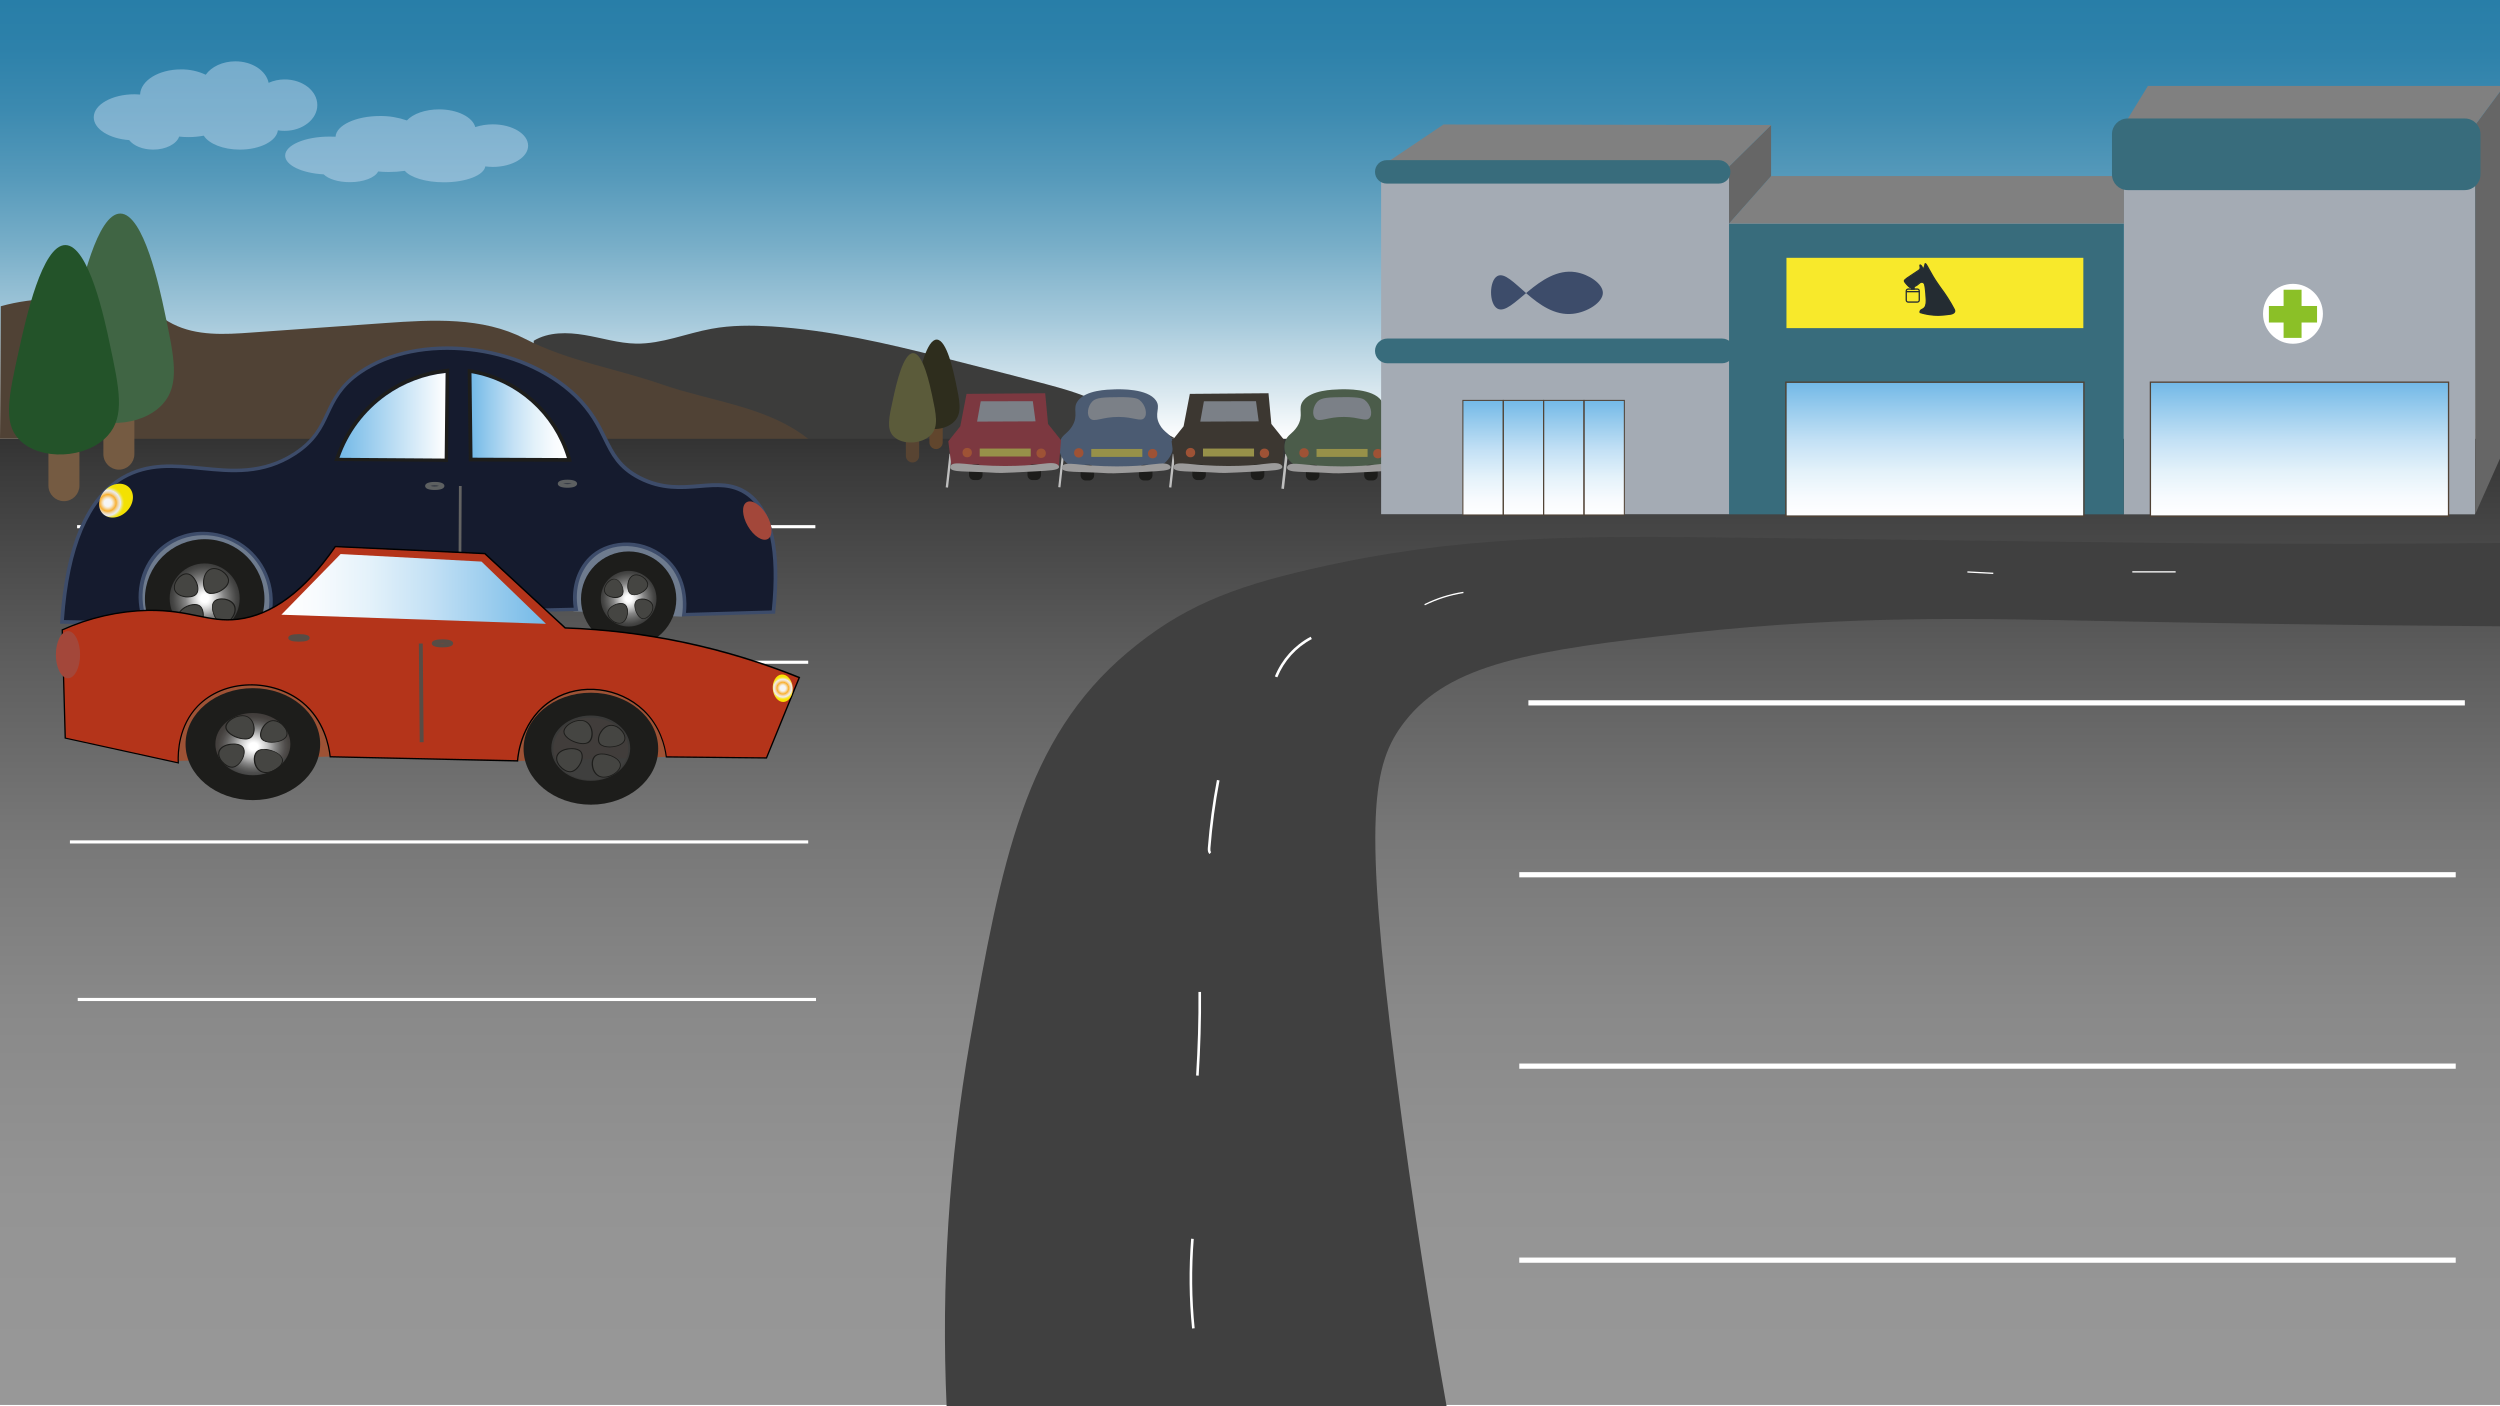 <?xml version="1.0" encoding="utf-8"?>
<!-- Generator: Adobe Illustrator 25.4.1, SVG Export Plug-In . SVG Version: 6.00 Build 0)  -->
<svg version="1.1" id="Layer_1" xmlns="http://www.w3.org/2000/svg" xmlns:xlink="http://www.w3.org/1999/xlink" x="0px" y="0px"
	 viewBox="0 0 1920 1080" style="enable-background:new 0 0 1920 1080;" xml:space="preserve">
<style type="text/css">
	.st0{fill:url(#SVGID_1_);}
	.st1{fill:#3C3C3B;}
	.st2{fill:#504235;}
	.st3{fill:url(#SVGID_00000057140283089974882090000017645791803640515459_);}
	.st4{fill:#FFFFFF;}
	.st5{fill:#404040;}
	.st6{fill:#6E7B8E;}
	.st7{fill:#1D1D1B;}
	.st8{fill:url(#SVGID_00000090296034343162510830000011510305635866868096_);}
	.st9{fill:#454542;}
	.st10{fill:#151B2E;}
	.st11{fill:#3D4C6A;}
	.st12{fill:#636362;}
	.st13{fill:#5D6061;}
	.st14{fill:url(#SVGID_00000152265551250378393990000004356305697299907745_);}
	.st15{fill:url(#SVGID_00000005265917330450571450000007825418942200932497_);}
	.st16{fill:url(#SVGID_00000065071408872906581600000006209899037538046625_);}
	.st17{fill:#A3473A;}
	.st18{fill:url(#SVGID_00000035502298271723554340000008877260225597417866_);}
	.st19{fill:#9E5235;}
	.st20{fill:url(#SVGID_00000103253540023540707010000004556126491291331976_);}
	.st21{fill:url(#SVGID_00000047772777554188489440000009392265595534332310_);}
	.st22{fill:#B4341A;}
	.st23{fill:url(#SVGID_00000117671785624107340670000000588807122422521477_);}
	.st24{fill:url(#SVGID_00000044894691901692743210000000574579096073407671_);}
	.st25{fill:#574C45;}
	.st26{opacity:0.42;fill:#D7E6F7;enable-background:new    ;}
	.st27{fill:#BFBFBF;}
	.st28{fill:#4B5C4A;}
	.st29{fill:#7B8087;}
	.st30{fill:#979149;}
	.st31{fill:#9C9B9B;}
	.st32{fill:#4B5B72;}
	.st33{fill:#3C3731;}
	.st34{fill:#7C3840;}
	.st35{fill:#A4ABB4;}
	.st36{fill:#386C7C;}
	.st37{fill:#666666;}
	.st38{fill:#808080;}
	.st39{fill:#F8E92B;}
	.st40{fill:url(#SVGID_00000093150726974598486780000000933006738228851135_);}
	.st41{fill:url(#SVGID_00000047778667952224939600000007696313906747702919_);}
	.st42{fill:url(#SVGID_00000091002938295756058240000009799271825218832299_);}
	.st43{fill:url(#SVGID_00000106148921967113446930000013427067612068598918_);}
	.st44{fill:url(#SVGID_00000170274997199905376370000003196292301606401453_);}
	.st45{fill:#8BC027;}
	.st46{fill:url(#SVGID_00000036939720716749481070000013802081889302462617_);}
	.st47{fill:#242C32;}
	.st48{fill:#755B42;}
	.st49{fill:#406544;}
	.st50{fill:#235329;}
	.st51{fill:#61462D;}
	.st52{fill:#2E2D1D;}
	.st53{fill:#584432;}
	.st54{fill:#5B5B3A;}
</style>
<linearGradient id="SVGID_1_" gradientUnits="userSpaceOnUse" x1="960" y1="742.87" x2="960" y2="1080.02" gradientTransform="matrix(1 0 0 -1 0 1080)">
	<stop  offset="0" style="stop-color:#FFFFFF"/>
	<stop  offset="0.1" style="stop-color:#DBE9F0"/>
	<stop  offset="0.27" style="stop-color:#A5C9DB"/>
	<stop  offset="0.44" style="stop-color:#78AEC8"/>
	<stop  offset="0.6" style="stop-color:#5599BA"/>
	<stop  offset="0.75" style="stop-color:#3C8AB0"/>
	<stop  offset="0.89" style="stop-color:#2D81AA"/>
	<stop  offset="1" style="stop-color:#287EA8"/>
</linearGradient>
<rect y="0" class="st0" width="1920" height="337.1"/>
<path class="st1" d="M409.9,261.7c11.5-6.9,25.9-6.6,39.1-4.4s26.2,6.4,39.6,6.6c19.7,0.3,38.5-7.9,57.9-11.4
	c15.2-2.8,30.7-2.7,46.1-1.8c44.6,2.8,88.4,13,131.7,24c80.8,20.5,93.9,23.9,107,28.9C856,312.9,880,324.1,903,337l-281.3,0.9
	l-211.8-0.6L409.9,261.7z"/>
<path class="st2" d="M0.6,235.2c26.1-7.4,53.7-6.4,80.8-5.4c8.2,0.3,16.7,0.7,24.4,3.5c9.7,3.6,17.6,10.8,26.9,15.5
	c18.3,9.3,39.9,8.1,60.3,6.6l102.7-7.3c36.4-2.6,74.9-4.8,107.3,12c33.6,17.4,69.8,22.8,105.6,35.2c38.3,13.3,81.6,16.9,113,42.5
	L0,337L0.6,235.2z"/>
<linearGradient id="SVGID_00000096039960824089249410000016808278470357434289_" gradientUnits="userSpaceOnUse" x1="960" y1="1" x2="960" y2="743" gradientTransform="matrix(1 0 0 -1 0 1080)">
	<stop  offset="0" style="stop-color:#989898"/>
	<stop  offset="0.21" style="stop-color:#949494"/>
	<stop  offset="0.41" style="stop-color:#898989"/>
	<stop  offset="0.6" style="stop-color:#767676"/>
	<stop  offset="0.78" style="stop-color:#5C5C5C"/>
	<stop  offset="0.97" style="stop-color:#3A3A3A"/>
	<stop  offset="1" style="stop-color:#333333"/>
</linearGradient>
<rect y="337" style="fill:url(#SVGID_00000096039960824089249410000016808278470357434289_);" width="1920" height="742"/>
<rect x="59.2" y="403.3" class="st4" width="567" height="2.4"/>
<rect x="1166.8" y="669.8" class="st4" width="719.2" height="4"/>
<rect x="1166.8" y="816.8" class="st4" width="719.2" height="4"/>
<rect x="1166.8" y="965.8" class="st4" width="719.2" height="4"/>
<rect x="1173.8" y="537.8" class="st4" width="719.2" height="4"/>
<rect x="53.7" y="507.4" class="st4" width="567" height="2.4"/>
<rect x="53.7" y="645.4" class="st4" width="567" height="2.4"/>
<rect x="59.7" y="766.4" class="st4" width="567" height="2.4"/>
<path id="vej" class="st5" d="M727,1080c-4.2-94,1.8-188.3,18-281c24-136.8,42-231.6,121-298c40.7-34.2,78.5-49.7,141-64
	c113.7-26.1,201.6-25.6,335-24c126.9,1.5,253,3.3,319,4c110.1,1.1,200,0.6,259,0v64c-130.8-0.9-235-2.7-302-4
	c-99.2-2-194.4-4.6-320,9c-122.9,13.3-184.6,24-219,68c-25.7,32.9-31.8,74.3-7,270c13.4,105.7,27.8,193.4,39,256H727z"/>
<g id="navy">
	<path class="st6" d="M207.9,475.2c11.3-22.2,9.4-46.4-3.9-60.2c-12.9-13.3-31.8-12.3-40.7-11.8c-18.9,1-51.7,10.5-58.5,37.4
		c-4.7,18.4,5.5,34.9,8.9,40L207.9,475.2z"/>
	<path class="st7" d="M157.2,434.5c14.1,0,25.5,11.4,25.5,25.5c0,14.1-11.4,25.5-25.5,25.5c-14.1,0-25.5-11.4-25.5-25.5c0,0,0,0,0,0
		C131.7,445.9,143.1,434.5,157.2,434.5 M157.2,414.1c-25.4,0-45.9,20.6-45.9,45.9c0,25.4,20.6,45.9,45.9,45.9s45.9-20.6,45.9-45.9
		l0,0C203.1,434.6,182.5,414.1,157.2,414.1z"/>
	
		<radialGradient id="SVGID_00000024695038042921628260000005525447258882011577_" cx="1503.55" cy="620.42" r="26.87" gradientTransform="matrix(-1 0 0 -1 1660.73 1080)" gradientUnits="userSpaceOnUse">
		<stop  offset="0.11" style="stop-color:#FFFFFF"/>
		<stop  offset="0.19" style="stop-color:#F0F0F0"/>
		<stop  offset="0.34" style="stop-color:#C8C8C8"/>
		<stop  offset="0.54" style="stop-color:#898989"/>
		<stop  offset="0.55" style="stop-color:#868686"/>
		<stop  offset="0.72" style="stop-color:#656564"/>
		<stop  offset="0.9" style="stop-color:#474746"/>
		<stop  offset="1" style="stop-color:#3C3C3B"/>
	</radialGradient>
	<circle style="fill:url(#SVGID_00000024695038042921628260000005525447258882011577_);" cx="157.2" cy="459.6" r="26.9"/>
	<path class="st9" d="M143.6,440.7c5.9,0.4,10.5,11.1,7.3,15.3s-14.5,2.9-16.6-2.7C132.4,448.2,138.3,440.4,143.6,440.7z"/>
	<path class="st7" d="M142.1,458.7c-3.2-0.5-7-2.1-8.2-5.3c-0.9-2.5-0.1-5.8,2-8.7s5.1-4.6,7.7-4.4l0,0c3.4,0.2,6,3.5,7.4,6.4
		c1.7,3.7,1.8,7.4,0.2,9.5c-1.2,1.7-3.8,2.6-6.8,2.6C143.5,458.9,142.8,458.8,142.1,458.7z M136.5,445.2c-2,2.7-2.7,5.7-1.9,7.9
		c1.1,2.9,4.6,4.4,7.6,4.8c3.6,0.5,7-0.3,8.4-2.1s1.3-5.3-0.3-8.7c-1.3-2.8-3.7-5.8-6.7-6h-0.3C141,441.1,138.4,442.6,136.5,445.2
		L136.5,445.2z"/>
	<path class="st9" d="M137.1,473.2c0.4-6.3,12-11.2,16.5-7.7c4.3,3.4,3.1,15.3-3,17.6C145.1,485.1,136.7,478.7,137.1,473.2z"/>
	<path class="st7" d="M141.4,481.2c-3.1-2.3-4.9-5.4-4.8-8.1l0,0c0.2-3.6,3.7-6.4,6.9-7.8c4-1.8,8-1.9,10.2-0.2s3.2,5.5,2.6,9.6
		c-0.5,3.3-2.2,7.3-5.6,8.6c-0.8,0.3-1.6,0.4-2.4,0.4C145.8,483.7,143.4,482.8,141.4,481.2z M143.9,466c-4.6,2.1-6.3,5.1-6.5,7.2
		l0,0c-0.1,2.4,1.6,5.3,4.4,7.4s6.2,2.9,8.6,2c3.1-1.2,4.6-4.9,5.1-8c0.6-3.9-0.3-7.4-2.2-8.9c-1.1-0.7-2.4-1.1-3.8-1
		C147.6,464.7,145.7,465.2,143.9,466z"/>
	<path class="st9" d="M179.8,465c-2.6-5.6-12.2-6.5-15.4-3.1c-3.9,4.3,1.2,16.6,6.6,17C175.7,479.3,182.6,471.1,179.8,465z"/>
	<path class="st7" d="M171.1,479.3c-3.2-0.2-5.9-4-7.1-7.2s-2-7.9,0.3-10.4c1.6-1.8,4.8-2.5,8.3-2c3.6,0.6,6.6,2.5,7.8,5.1l0,0
		c1.3,2.8,0.7,6.4-1.6,9.6c-2,3-4.9,4.9-7.3,4.9L171.1,479.3z M164.7,462.2c-1.7,1.8-1.7,5.6-0.1,9.6s4.2,6.6,6.5,6.8
		c2.1,0.1,5-1.7,6.9-4.5c2.1-3,2.6-6.3,1.5-8.8l0,0c-1.1-2.4-3.8-4.2-7.2-4.7c-0.7-0.1-1.3-0.2-2-0.2
		C168,460.4,165.9,461,164.7,462.2z"/>
	<path class="st9" d="M175.5,445.9c0.1,6.4-12,12.2-16.5,9c-4.2-3.1-3.6-15.1,2.7-17.7C167.2,434.9,175.4,440.7,175.5,445.9z"/>
	<path class="st7" d="M158.8,455.2c-2.1-1.5-3.2-5.4-2.8-9.5c0.5-4.3,2.6-7.7,5.5-8.9c2.7-1.1,6.2-0.5,9.4,1.6s5,4.9,5,7.5
		c0.1,3.6-3.4,6.7-6.7,8.4c-2.1,1.1-4.4,1.8-6.7,1.8C161.1,456.3,159.8,455.9,158.8,455.2z M161.8,437.5c-2.7,1.1-4.5,4.2-5,8.2
		c-0.4,3.8,0.6,7.4,2.4,8.8s5.8,1.1,9.6-0.9s6.3-5,6.3-7.7l0,0c0-2.3-1.9-5-4.7-6.9c-1.8-1.2-3.9-1.9-6.1-2
		C163.5,437.1,162.6,437.2,161.8,437.5L161.8,437.5z"/>
	<path class="st6" d="M523.6,473.6c10.6-18.6,9.7-39.3-1.2-51.1c-10.5-11.4-26.7-10.5-34.6-10.1c-17.5,0.9-43.9,10.1-49.8,31.8
		c-2.9,10.6,0.3,20.3,2.4,25.3L523.6,473.6z"/>
	<path class="st10" d="M525.3,472.1l68.8-2c6.3-60.1-7.2-82-20.2-91c-23.1-16-49.3,5-82.5-12c-28.6-14.6-22.4-37-49-62.8
		c-41.1-39.8-120.7-49.4-165.9-18.2c-30.5,21-19.6,42.8-50.3,62.6c-46.2,29.9-90.7-5.6-131.8,18.3c-19.9,11.6-42.1,39-46.8,110.6
		l64.5,1.4c-8.3-19.3-4.3-41.4,9.9-55.5c16.7-16.6,42.7-17.3,61.3-5.9c19.1,11.8,28.5,34.5,23.3,56.3l235.7-5.7
		c-2.9-15.9,2-31.9,13.4-41.4c16.8-14,42.8-9.9,57.4,4.6C529,447.1,525.7,469.7,525.3,472.1z"/>
	<path class="st11" d="M46.1,479l0.1-1.5C50,419.4,66,381.8,93.7,365.7c19.9-11.5,40-9.5,61.4-7.4c22.8,2.3,46.4,4.6,70.4-10.8
		c15.1-9.8,19.8-19.9,24.8-30.5s10-21.4,25.4-32.1c45.4-31.3,125.4-22.6,167.6,18.3c12.1,11.7,17.6,22.8,22.4,32.5
		c5.9,11.9,10.9,22.1,26.3,30c16.6,8.5,31.2,7.3,45.2,6.1c13.2-1.1,25.7-2.1,37.4,6c18.9,13.1,25.9,44.2,20.8,92.3l-0.1,1.2
		l-71.7,2.1l0.3-1.7c0.4-2.5,3.5-24.4-11.7-39.6c-13.4-13.3-38.9-18.3-55.5-4.5c-10.9,9-15.8,24.4-12.9,40l0.3,1.6l-239.1,5.8
		l0.4-1.8c5.2-21.2-4-43.4-22.6-54.7c-19.3-11.8-44.4-9.4-59.6,5.7c-13.8,13.7-17.6,35.4-9.6,54l0.9,2L46.1,479z M184.1,416.3
		c19.1,11.7,28.8,34.1,24.3,56l232.2-5.6c-2.4-16.1,2.9-31.7,14.2-41.1c14.3-11.9,41-13.5,59.3,4.7c14.4,14.3,13.5,34.2,12.7,40.4
		l65.9-1.9c4.7-46.4-1.9-76.1-19.8-88.5c-10.9-7.5-22.3-6.6-35.6-5.5c-13.8,1.1-29.4,2.4-46.7-6.5c-16.2-8.3-21.5-19-27.5-31.3
		c-4.7-9.6-10.1-20.4-21.8-31.8c-41.4-40.1-119.7-48.7-164.1-18.1c-14.8,10.2-19.7,20.7-24.5,30.9c-4.9,10.6-10,21.5-25.9,31.7
		c-24.8,16-48.9,13.6-72.2,11.3c-20.9-2.1-40.6-4-59.7,7C68.5,383.6,53,420,49.1,476.2l60.9,1.3c-7.4-19.2-3.1-41.1,11-55.1
		c9.4-9.1,22-14.1,35.1-14C166,408.5,175.7,411.2,184.1,416.3L184.1,416.3z"/>
	
		<rect x="314.1" y="411.4" transform="matrix(4.886881e-03 -1 1 4.886881e-03 -60.855 763.847)" class="st12" width="78.5" height="2.1"/>
	<path class="st13" d="M326.5,373.2c0-2.9,5.7-3.1,7.4-3.1s7.4,0.2,7.4,3.1s-5.7,3.1-7.4,3.1S326.5,376.2,326.5,373.2z M333.9,372.9
		c-1.1,0-2.2,0.1-3.4,0.3c2.2,0.4,4.5,0.4,6.7,0C336.2,373,335.1,372.9,333.9,372.9z"/>
	<path class="st13" d="M428.4,371.5c0-2.9,5.7-3.1,7.4-3.1s7.4,0.2,7.4,3.1s-5.7,3.1-7.4,3.1S428.4,374.4,428.4,371.5z M432.5,371.5
		c2.2,0.4,4.5,0.4,6.7,0C437,371.2,434.7,371.2,432.5,371.5z"/>
	
		<radialGradient id="SVGID_00000108273019997843698360000010392512513163802534_" cx="1571.62" cy="695.47" r="13.01" gradientTransform="matrix(-1.004 0 0 -1.004 1660.727 1084.421)" gradientUnits="userSpaceOnUse">
		<stop  offset="0.21" style="stop-color:#F5F5F5"/>
		<stop  offset="0.24" style="stop-color:#F5F0E6"/>
		<stop  offset="0.31" style="stop-color:#F6E2BE"/>
		<stop  offset="0.39" style="stop-color:#F7CB7E"/>
		<stop  offset="0.49" style="stop-color:#F8B133"/>
		<stop  offset="0.51" style="stop-color:#F8BA4D;stop-opacity:0.99"/>
		<stop  offset="0.57" style="stop-color:#F7CF88;stop-opacity:0.98"/>
		<stop  offset="0.63" style="stop-color:#F6DFB7;stop-opacity:0.97"/>
		<stop  offset="0.68" style="stop-color:#F5EBD9;stop-opacity:0.96"/>
		<stop  offset="0.72" style="stop-color:#F5F2EE;stop-opacity:0.95"/>
		<stop  offset="0.75" style="stop-color:#F5F5F5;stop-opacity:0.95"/>
		<stop  offset="0.75" style="stop-color:#F5F5EA;stop-opacity:0.95"/>
		<stop  offset="0.79" style="stop-color:#F8F2AC;stop-opacity:0.95"/>
		<stop  offset="0.83" style="stop-color:#FAF078;stop-opacity:0.95"/>
		<stop  offset="0.87" style="stop-color:#FCEF4D;stop-opacity:0.95"/>
		<stop  offset="0.9" style="stop-color:#FDEE2B;stop-opacity:0.95"/>
		<stop  offset="0.94" style="stop-color:#FEED13;stop-opacity:0.95"/>
		<stop  offset="0.97" style="stop-color:#FFEC05;stop-opacity:0.95"/>
		<stop  offset="1" style="stop-color:#FFEC00;stop-opacity:0.95"/>
	</radialGradient>
	<path style="fill:url(#SVGID_00000108273019997843698360000010392512513163802534_);" d="M80.9,376.3c5.6-5.6,13.8-6.4,18.3-1.9
		c4.5,4.5,3.7,12.7-1.9,18.3c-5.6,5.6-13.8,6.4-18.3,1.9C74.5,390.1,75.3,381.9,80.9,376.3z"/>
	<path class="st7" d="M342.2,286.1l-0.8,65.7l-80.8-0.6c6.8-19.2,19.3-35.9,35.8-47.8C310.1,294,325.8,288,342.2,286.1 M345.1,283
		l-3.2,0.4c-16.9,1.9-33.1,8-47,17.9c-17,12.2-29.9,29.4-36.9,49.1l-1.3,3.7h3.9l70.2,0.5l10.5,0.1h2.8v-2.8l0.4-32.8l0.4-32.9
		L345.1,283L345.1,283z"/>
	<path class="st7" d="M362.1,286.6c34.8,6.1,63.2,31.4,73.3,65.2l-72.5-0.3C362.6,329.9,362.3,308.3,362.1,286.6 M359.2,283.2v3.4
		l0.4,32.5l0.4,32.5v2.8h2.8l31.2,0.1l41.3,0.1h3.8l-1-3.6c-10.5-34.9-39.7-60.9-75.5-67.2L359.2,283.2L359.2,283.2z"/>
	
		<linearGradient id="SVGID_00000103234943630076405950000001920769007309659326_" gradientUnits="userSpaceOnUse" x1="1318.52" y1="760.775" x2="1400.02" y2="760.775" gradientTransform="matrix(-1 0 0 -1 1660.73 1080)">
		<stop  offset="0" style="stop-color:#FFFFFF"/>
		<stop  offset="1" style="stop-color:#73B9E7"/>
	</linearGradient>
	<path style="fill:url(#SVGID_00000103234943630076405950000001920769007309659326_);" d="M342.2,286.4
		c-16.4,1.8-32.2,7.8-45.7,17.4c-16.6,11.9-29.1,28.5-35.8,47.8l80.8,0.6L342.2,286.4z"/>
	
		<linearGradient id="SVGID_00000050662926881014107070000000587685869500915351_" gradientUnits="userSpaceOnUse" x1="1225.34" y1="760.775" x2="1298.66" y2="760.775" gradientTransform="matrix(-1 0 0 -1 1660.73 1080)">
		<stop  offset="0" style="stop-color:#FFFFFF"/>
		<stop  offset="0.13" style="stop-color:#F8FBFE"/>
		<stop  offset="0.33" style="stop-color:#E4F2FA"/>
		<stop  offset="0.56" style="stop-color:#C4E1F5"/>
		<stop  offset="0.81" style="stop-color:#97CBED"/>
		<stop  offset="1" style="stop-color:#73B9E7"/>
	</linearGradient>
	<path style="fill:url(#SVGID_00000050662926881014107070000000587685869500915351_);" d="M362.1,286.6
		c34.8,6.1,63.2,31.4,73.3,65.2l-72.5-0.3C362.6,329.9,362.3,308.3,362.1,286.6z"/>
	<ellipse transform="matrix(0.866 -0.5 0.5 0.866 -121.973 344.378)" class="st17" cx="581.6" cy="399.8" rx="8.4" ry="16.3"/>
	<path class="st7" d="M482.8,439.8c11.2,0,20.3,9.1,20.3,20.4c0,11.2-9.1,20.3-20.4,20.3s-20.3-9.1-20.3-20.4c0,0,0,0,0,0
		C462.5,448.9,471.6,439.8,482.8,439.8 M482.8,423.5c-20.2,0-36.6,16.4-36.6,36.6s16.4,36.6,36.6,36.6s36.6-16.4,36.6-36.6l0,0
		C519.4,439.9,503,423.5,482.8,423.5z"/>
	
		<radialGradient id="SVGID_00000178891573434909503910000000491702848791574972_" cx="1177.93" cy="620.231" r="21.418" gradientTransform="matrix(-1 0 0 -1 1660.73 1080)" gradientUnits="userSpaceOnUse">
		<stop  offset="0.11" style="stop-color:#FFFFFF"/>
		<stop  offset="0.19" style="stop-color:#F0F0F0"/>
		<stop  offset="0.34" style="stop-color:#C8C8C8"/>
		<stop  offset="0.54" style="stop-color:#898989"/>
		<stop  offset="0.55" style="stop-color:#868686"/>
		<stop  offset="0.72" style="stop-color:#656564"/>
		<stop  offset="0.9" style="stop-color:#474746"/>
		<stop  offset="1" style="stop-color:#3C3C3B"/>
	</radialGradient>
	<circle style="fill:url(#SVGID_00000178891573434909503910000000491702848791574972_);" cx="482.8" cy="459.8" r="21.4"/>
	<path class="st9" d="M471.9,444.7c4.7,0.3,8.4,8.8,5.8,12.2s-11.6,2.3-13.2-2.2C463,450.7,467.7,444.5,471.9,444.7z"/>
	<path class="st7" d="M470.7,459.1c-2.5-0.4-5.6-1.7-6.5-4.2c-0.7-2-0.1-4.6,1.6-6.9c1.7-2.3,4.1-3.7,6.1-3.5l0,0
		c2.7,0.2,4.8,2.7,5.9,5.1c1.3,2.9,1.4,5.9,0.2,7.6c-1,1.3-3,2.1-5.5,2.1C471.9,459.2,471.3,459.1,470.7,459.1z M466.3,448.3
		c-1.6,2.1-2.2,4.6-1.5,6.3c0.8,2.3,3.7,3.5,6,3.8c2.9,0.4,5.6-0.3,6.7-1.7c1.1-1.5,1-4.2-0.2-7c-1-2.2-2.9-4.6-5.4-4.8h-0.2
		C469.9,445,467.9,446.3,466.3,448.3L466.3,448.3z"/>
	<path class="st9" d="M466.8,470.6c0.3-5,9.6-8.9,13.2-6.2c3.5,2.7,2.5,12.2-2.4,14C473.2,480.1,466.5,475,466.8,470.6z"/>
	<path class="st7" d="M470.3,477c-2.5-1.8-3.9-4.3-3.8-6.5l0,0c0.2-2.8,3-5.1,5.5-6.2c3.2-1.5,6.4-1.5,8.1-0.2
		c1.8,1.4,2.5,4.4,2,7.7c-0.4,2.6-1.8,5.8-4.5,6.8c-0.6,0.2-1.3,0.3-1.9,0.3C473.7,479,471.8,478.3,470.3,477z M472.2,464.9
		c-3.6,1.6-5,4-5.1,5.7l0,0c-0.1,1.9,1.3,4.3,3.5,5.9c2.3,1.7,4.9,2.3,6.8,1.6c2.4-0.9,3.7-3.9,4.1-6.4c0.5-3.1-0.3-5.9-1.8-7.1
		c-0.9-0.6-1.9-0.9-3-0.8C475.2,463.9,473.6,464.2,472.2,464.9z"/>
	<path class="st9" d="M500.9,464.1c-2-4.5-9.8-5.2-12.3-2.4c-3.1,3.4,0.9,13.2,5.3,13.6C497.6,475.5,503.1,468.9,500.9,464.1z"/>
	<path class="st7" d="M493.9,475.5c-2.6-0.2-4.7-3.2-5.7-5.8s-1.6-6.3,0.2-8.3c1.3-1.4,3.9-2,6.6-1.6c2.9,0.5,5.2,2,6.2,4.1l0,0
		c1,2.2,0.5,5.1-1.2,7.6c-1.6,2.4-3.9,3.9-5.8,3.9L493.9,475.5z M488.8,461.9c-1.3,1.5-1.4,4.4-0.1,7.6c1.3,3.2,3.3,5.3,5.2,5.4
		c1.7,0.1,4-1.4,5.5-3.6c1.7-2.4,2.1-5,1.2-7l0,0c-0.9-1.9-3-3.3-5.7-3.7c-0.5-0.1-1.1-0.1-1.6-0.1
		C491.4,460.4,489.7,460.9,488.8,461.9z"/>
	<path class="st9" d="M497.4,448.9c0.1,5.1-9.6,9.8-13.2,7.1c-3.4-2.4-2.9-12.1,2.1-14.1C490.8,440.1,497.4,444.7,497.4,448.9z"/>
	<path class="st7" d="M484.1,456.3c-1.7-1.2-2.6-4.3-2.2-7.6c0.4-3.5,2-6.1,4.4-7.1c2.1-0.9,4.9-0.4,7.5,1.3s4,3.9,4,6
		c0,2.9-2.7,5.4-5.4,6.7c-1.6,0.9-3.5,1.4-5.3,1.5C485.9,457.1,484.9,456.8,484.1,456.3z M486.5,442.2c-2.1,0.9-3.6,3.3-4,6.6
		c-0.4,3,0.4,5.9,1.9,7c1.5,1.1,4.7,0.9,7.7-0.7c3-1.6,5.1-4,5-6.2l0,0c0-1.8-1.5-4-3.7-5.5c-1.4-1-3.1-1.5-4.8-1.6
		C487.8,441.8,487.1,441.9,486.5,442.2L486.5,442.2z"/>
</g>
<g id="racer">
	<path class="st19" d="M130.6,584.5c-0.6-2.5-7-33.2,13.4-53.6c15.7-15.6,36.7-14.6,48.4-14.1c27.5,1.3,62.8,16.7,69.5,44.4
		c1.5,6.5,1.5,13.2,0,19.6L130.6,584.5z"/>
	<path class="st19" d="M397.4,584.4c-6.9-19-4.3-38.9,7.4-51.7c13.6-14.9,33.6-13.8,45.5-13.2c27,1.4,61.9,16.9,65.3,41.7
		c1.1,8.1-1.4,15.2-3.9,20.1L397.4,584.4z"/>
	
		<radialGradient id="SVGID_00000084489669873154580150000010344933955040060601_" cx="345.14" cy="357.58" r="31.9" gradientTransform="matrix(0.95 0 0 -0.79 -133.14 855.68)" gradientUnits="userSpaceOnUse">
		<stop  offset="0.11" style="stop-color:#FFFFFF"/>
		<stop  offset="0.18" style="stop-color:#F0F0F0"/>
		<stop  offset="0.34" style="stop-color:#C8C8C8"/>
		<stop  offset="0.54" style="stop-color:#898989"/>
		<stop  offset="0.55" style="stop-color:#868686"/>
		<stop  offset="0.57" style="stop-color:#818181"/>
		<stop  offset="0.69" style="stop-color:#636362;stop-opacity:0.98"/>
		<stop  offset="0.8" style="stop-color:#4D4D4D;stop-opacity:0.96"/>
		<stop  offset="0.91" style="stop-color:#40403F;stop-opacity:0.95"/>
		<stop  offset="1" style="stop-color:#3C3C3B;stop-opacity:0.95"/>
	</radialGradient>
	
		<ellipse style="fill:url(#SVGID_00000084489669873154580150000010344933955040060601_);" cx="194.2" cy="571.5" rx="30.3" ry="25.1"/>
	<path class="st9" d="M209.5,553.4c-6.7,0.4-11.8,10.4-8.2,14.3s16.4,2.7,18.7-2.6C222.1,560.4,215.5,553.1,209.5,553.4z"/>
	<path class="st7" d="M208.7,570.4c-3.4,0-6.3-0.9-7.7-2.4c-1.8-1.9-1.7-5.4,0.2-8.9c1.5-2.8,4.5-5.8,8.3-6l0,0
		c2.9-0.2,6.2,1.4,8.6,4.1s3.3,5.8,2.3,8.1c-1.3,3-5.6,4.5-9.2,4.9C210.4,570.3,209.5,570.4,208.7,570.4z M209.9,553.8h-0.3
		c-3.4,0.2-6.2,3-7.6,5.6c-1.8,3.2-1.9,6.5-0.3,8.2s5.4,2.5,9.5,2c3.3-0.4,7.3-1.8,8.5-4.5c0.9-2.1,0.1-4.9-2.2-7.4
		C215.6,555.4,212.8,554,209.9,553.8z"/>
	<path class="st9" d="M216.8,583.8c-0.4-5.8-13.5-10.5-18.6-7.2c-4.9,3.1-3.5,14.3,3.3,16.4C207.8,594.9,217.2,588.9,216.8,583.8z"
		/>
	<path class="st7" d="M204.2,593.7c-0.9,0-1.9-0.1-2.8-0.4c-3.8-1.2-5.8-4.9-6.3-8c-0.7-3.9,0.4-7.5,2.9-9s7-1.5,11.5,0.2
		c3.6,1.3,7.5,4,7.8,7.3l0,0c0.2,2.5-1.9,5.5-5.3,7.6C209.6,592.8,206.9,593.6,204.2,593.7z M202.8,575.8c-1.5-0.1-2.9,0.3-4.2,1
		c-2.2,1.4-3.2,4.7-2.5,8.3c0.5,2.9,2.3,6.4,5.8,7.5c2.7,0.8,6.4,0.1,9.7-1.9s5.2-4.7,5-7l0,0c-0.1-2-2.1-4.8-7.3-6.7
		C207.1,576.3,204.9,575.9,202.8,575.8z"/>
	<path class="st9" d="M168.7,576.2c2.9-5.3,13.8-6.1,17.3-2.9c4.4,4-1.3,15.5-7.5,15.9C173.3,589.5,165.6,581.8,168.7,576.2z"/>
	<path class="st7" d="M178.2,589.6c-2.7,0-5.9-1.8-8.2-4.6c-2.5-3-3.2-6.4-1.8-9l0,0c1.4-2.5,4.6-4.3,8.7-4.8
		c3.9-0.5,7.5,0.2,9.3,1.9c2.6,2.3,1.8,6.7,0.3,9.7s-4.4,6.6-8.1,6.8L178.2,589.6z M179.4,571.8c-0.7,0-1.5,0.1-2.2,0.2
		c-3.8,0.5-6.9,2.1-8.1,4.4l0,0c-1.3,2.3-0.7,5.4,1.7,8.2c2.2,2.6,5.4,4.4,7.8,4.2c2.6-0.2,5.6-2.7,7.3-6.3s1.7-7.2-0.1-8.9
		C184.4,572.4,182.1,571.8,179.4,571.8z"/>
	<path class="st9" d="M173.6,558.3c-0.1,6,13.5,11.4,18.6,8.4c4.8-2.8,4.1-14.2-3-16.6C182.9,548,173.6,553.4,173.6,558.3z"/>
	<path class="st7" d="M188.2,567.9c-2.6-0.1-5.2-0.7-7.6-1.7c-3.7-1.6-7.6-4.5-7.6-7.9c0-2.4,2.2-5.1,5.7-7s7.5-2.5,10.5-1.5
		c3.3,1.1,5.6,4.2,6.2,8.3c0.6,3.9-0.7,7.5-3.1,8.9C191.1,567.7,189.7,568,188.2,567.9z M186.1,550c-2.4,0.1-4.7,0.7-6.8,1.9
		c-3.2,1.7-5.2,4.3-5.3,6.4l0,0c0,2.5,2.8,5.4,7.1,7.2s8.6,2.2,10.8,0.8s3.2-4.7,2.7-8.2c-0.5-3.8-2.6-6.7-5.6-7.7
		C188.1,550.1,187.1,550,186.1,550z"/>
	<path class="st7" d="M194.2,547.6c15.9,0,28.8,10.7,28.8,23.9s-12.9,23.9-28.8,23.9s-28.8-10.7-28.8-23.9S178.3,547.6,194.2,547.6
		 M194.2,528.5c-28.5,0-51.7,19.3-51.7,43s23.2,43,51.7,43s51.7-19.3,51.7-43S222.7,528.5,194.2,528.5z"/>
	<path class="st7" d="M453.7,551.2c15.9,0,28.8,10.7,28.8,23.9s-12.9,23.9-28.8,23.9S425,588.2,425,575S437.9,551.1,453.7,551.2
		 M453.8,532c-28.5,0-51.7,19.3-51.7,43s23.2,43,51.7,43s51.7-19.3,51.7-43S482.3,532,453.8,532z"/>
	
		<radialGradient id="SVGID_00000123420058352263609820000005300947892713808290_" cx="618.79" cy="353.59" r="31.9" gradientTransform="matrix(1 0 0 -1 0 1080)" gradientUnits="userSpaceOnUse">
		<stop  offset="0.11" style="stop-color:#FFFFFF"/>
		<stop  offset="0.18" style="stop-color:#F0F0F0"/>
		<stop  offset="0.34" style="stop-color:#C8C8C8"/>
		<stop  offset="0.54" style="stop-color:#898989"/>
		<stop  offset="0.55" style="stop-color:#868686"/>
		<stop  offset="0.57" style="stop-color:#818181"/>
		<stop  offset="0.69" style="stop-color:#636362;stop-opacity:0.98"/>
		<stop  offset="0.8" style="stop-color:#4D4D4D;stop-opacity:0.96"/>
		<stop  offset="0.91" style="stop-color:#40403F;stop-opacity:0.95"/>
		<stop  offset="1" style="stop-color:#3C3C3B;stop-opacity:0.95"/>
	</radialGradient>
	
		<ellipse style="fill:url(#SVGID_00000123420058352263609820000005300947892713808290_);" cx="453.7" cy="574.6" rx="30.3" ry="25.1"/>
	<path class="st9" d="M469.1,557c-6.7,0.4-11.8,10.4-8.2,14.3s16.4,2.7,18.7-2.6C481.6,564,475,556.7,469.1,557z"/>
	<path class="st7" d="M468.2,574c-3.4,0-6.3-0.9-7.7-2.4c-1.8-1.9-1.7-5.4,0.2-8.9c1.5-2.8,4.5-5.8,8.3-6l0,0
		c2.9-0.2,6.2,1.4,8.6,4.1s3.3,5.8,2.3,8.1c-1.3,3-5.6,4.5-9.2,4.9C469.9,573.9,469.1,574,468.2,574z M469.4,557.4h-0.3
		c-3.4,0.2-6.2,3-7.6,5.6c-1.8,3.2-1.9,6.5-0.3,8.2s5.4,2.5,9.5,2c3.3-0.4,7.3-1.8,8.5-4.5c0.9-2.1,0.1-4.9-2.2-7.4
		C475.1,559,472.4,557.5,469.4,557.4L469.4,557.4z"/>
	<path class="st9" d="M476.4,587.3c-0.4-5.8-13.5-10.5-18.6-7.2c-4.9,3.1-3.5,14.3,3.3,16.4C467.3,598.5,476.8,592.5,476.4,587.3z"
		/>
	<path class="st7" d="M463.7,597.2c-0.9,0-1.9-0.1-2.8-0.4c-3.8-1.2-5.8-4.9-6.3-8c-0.7-3.9,0.4-7.5,2.9-9s7-1.5,11.5,0.2
		c3.6,1.3,7.5,4,7.8,7.3l0,0c0.2,2.5-1.9,5.5-5.4,7.6C469.1,596.4,466.5,597.2,463.7,597.2z M462.3,579.4c-1.5-0.1-2.9,0.3-4.2,1
		c-2.2,1.4-3.2,4.7-2.5,8.3c0.5,2.9,2.3,6.4,5.8,7.5c2.7,0.8,6.4,0.1,9.7-1.9s5.2-4.7,5-7l0,0c-0.1-2-2.1-4.8-7.3-6.7
		C466.6,579.9,464.5,579.4,462.3,579.4z"/>
	<path class="st9" d="M428.2,579.8c2.9-5.3,13.8-6.1,17.3-2.9c4.4,4-1.3,15.5-7.5,15.9C432.9,593,425.1,585.4,428.2,579.8z"/>
	<path class="st7" d="M437.8,593.1c-2.7,0-5.9-1.8-8.2-4.6c-2.5-3-3.2-6.4-1.8-9l0,0c1.4-2.5,4.6-4.3,8.8-4.8
		c3.9-0.5,7.5,0.2,9.3,1.9c2.5,2.3,1.8,6.7,0.3,9.7s-4.4,6.6-8,6.8L437.8,593.1z M438.9,575.3c-0.7,0-1.5,0.1-2.2,0.2
		c-3.8,0.5-6.8,2.1-8.1,4.4l0,0c-1.3,2.3-0.7,5.4,1.7,8.2c2.2,2.6,5.4,4.4,7.8,4.2c2.6-0.2,5.5-2.7,7.3-6.3s1.7-7.2-0.1-8.9
		C444,576,441.6,575.3,438.9,575.3z"/>
	<path class="st9" d="M433.1,561.9c-0.1,6,13.5,11.4,18.6,8.4c4.8-2.8,4.1-14.2-3-16.6C442.5,551.5,433.2,557,433.1,561.9z"/>
	<path class="st7" d="M447.8,571.5c-2.6-0.1-5.2-0.7-7.5-1.7c-3.7-1.6-7.6-4.5-7.6-7.9c0-2.4,2.2-5.1,5.7-7s7.5-2.5,10.5-1.5
		c3.3,1.1,5.6,4.2,6.2,8.3c0.6,3.9-0.7,7.5-3.1,8.9C450.7,571.2,449.2,571.5,447.8,571.5z M445.6,553.6c-2.4,0.1-4.7,0.7-6.8,1.9
		c-3.2,1.7-5.2,4.3-5.3,6.4l0,0c0,2.5,2.8,5.4,7.1,7.2s8.6,2.2,10.8,0.8s3.2-4.7,2.7-8.2c-0.5-3.8-2.6-6.7-5.6-7.7
		C447.6,553.7,446.6,553.5,445.6,553.6z"/>
	<path class="st22" d="M50.1,566.9l-2.3-83c20.7-9.4,43-14.5,65.7-15c32.9-0.6,46.2,9.5,69.2,6.8c19.3-2.3,45.8-13.7,74.8-55.8
		l114.8,5.4l61.7,57.1c61.7,2.1,122.5,15,179.8,38.1l-25.1,61.7l-76.9-0.8c-0.8-6.1-3.7-22.7-17.5-35.8c-17.4-16.5-46.6-22-69.3-8.4
		c-25.1,15.1-27.3,44.5-27.4,47.2l-143.9-3.1c-0.6-5.9-3.6-27.3-21.4-41.8c-22.6-18.4-59.8-18.3-80.3,3
		c-15.5,16.1-15.1,37.8-14.9,43.5L50.1,566.9z"/>
	<path d="M137.5,586.5l-87.9-19.3l-2.3-83.8l0.3-0.1c20.7-9.4,43.1-14.5,65.9-15.1c16.4-0.3,28,2.1,38.3,4.2s19.4,4,30.8,2.6
		c26.1-3.1,51.2-21.8,74.5-55.6l0.2-0.2h0.3l115,5.4l0.1,0.1l61.6,57c61.7,2.1,122.5,15,179.8,38.1l0.5,0.2L589,582.6h-0.3
		l-77.4-0.8l0-0.4c-1-8.1-4.6-23.5-17.4-35.5c-18.6-17.6-47.5-21.1-68.7-8.3c-24.6,14.8-27,43.6-27.2,46.8v0.5h-0.5l-144.4-3.2v-0.4
		c-0.8-8-4.6-27.9-21.2-41.5c-10.9-8.8-25.8-13.7-40.7-13.3c-15.5,0.4-29.4,6.2-39.1,16.2c-14.4,15-15.1,35.1-14.7,43.1L137.5,586.5
		z M50.6,566.5l85.8,18.8c-0.3-8.5,0.7-28.3,15-43.2c9.9-10.3,24-16.2,39.8-16.6c15.2-0.4,30.3,4.5,41.3,13.5
		c16.6,13.5,20.6,33.3,21.5,41.7l143,3.1c0.4-5,3.5-32.6,27.6-47.1c21.6-13,51-9.5,69.9,8.4c12.7,12.1,16.5,27.3,17.6,35.7l76.2,0.8
		l24.8-60.9c-57-22.9-117.6-35.8-179.1-37.9h-0.2l-0.1-0.1l-61.6-57l-114.3-5.4c-23.4,33.9-48.6,52.7-75,55.8
		c-11.6,1.4-20.7-0.5-31.2-2.6c-10.2-2.1-21.7-4.4-38.1-4.2c-22.5,0.5-44.7,5.6-65.2,14.8L50.6,566.5z"/>
	
		<linearGradient id="SVGID_00000036211943276549289030000017743387652104948634_" gradientUnits="userSpaceOnUse" x1="216.06" y1="627.7" x2="419.27" y2="627.7" gradientTransform="matrix(1 0 0 -1 0 1080)">
		<stop  offset="0" style="stop-color:#FFFFFF"/>
		<stop  offset="0.13" style="stop-color:#F8FBFE"/>
		<stop  offset="0.33" style="stop-color:#E4F2FA"/>
		<stop  offset="0.56" style="stop-color:#C4E1F5"/>
		<stop  offset="0.81" style="stop-color:#97CBED"/>
		<stop  offset="1" style="stop-color:#73B9E7"/>
	</linearGradient>
	<path style="fill:url(#SVGID_00000036211943276549289030000017743387652104948634_);" d="M419.3,479.1l-49.5-47.8l-108.2-5.8
		l-45.5,46.6L419.3,479.1z"/>
	
		<radialGradient id="SVGID_00000170982978509610368710000016610720408677142177_" cx="601.201" cy="528.504" r="9.245" gradientUnits="userSpaceOnUse">
		<stop  offset="0.21" style="stop-color:#F5F5F5"/>
		<stop  offset="0.24" style="stop-color:#F5F0E6"/>
		<stop  offset="0.31" style="stop-color:#F6E2BE"/>
		<stop  offset="0.39" style="stop-color:#F7CB7E"/>
		<stop  offset="0.49" style="stop-color:#F8B133"/>
		<stop  offset="0.51" style="stop-color:#F8BA4D;stop-opacity:0.99"/>
		<stop  offset="0.57" style="stop-color:#F7CF88;stop-opacity:0.98"/>
		<stop  offset="0.63" style="stop-color:#F6DFB7;stop-opacity:0.97"/>
		<stop  offset="0.68" style="stop-color:#F5EBD9;stop-opacity:0.96"/>
		<stop  offset="0.72" style="stop-color:#F5F2EE;stop-opacity:0.95"/>
		<stop  offset="0.75" style="stop-color:#F5F5F5;stop-opacity:0.95"/>
		<stop  offset="0.75" style="stop-color:#F5F5EA;stop-opacity:0.95"/>
		<stop  offset="0.79" style="stop-color:#F8F2AC;stop-opacity:0.95"/>
		<stop  offset="0.83" style="stop-color:#FAF078;stop-opacity:0.95"/>
		<stop  offset="0.87" style="stop-color:#FCEF4D;stop-opacity:0.95"/>
		<stop  offset="0.9" style="stop-color:#FDEE2B;stop-opacity:0.95"/>
		<stop  offset="0.94" style="stop-color:#FEED13;stop-opacity:0.95"/>
		<stop  offset="0.97" style="stop-color:#FFEC05;stop-opacity:0.95"/>
		<stop  offset="1" style="stop-color:#FFEC00;stop-opacity:0.95"/>
	</radialGradient>
	<path style="fill:url(#SVGID_00000170982978509610368710000016610720408677142177_);" d="M600.3,518c4.2-0.3,8,4.1,8.5,9.9
		c0.5,5.8-2.6,10.8-6.8,11.2s-8-4.1-8.5-9.9S596.1,518.3,600.3,518z"/>
	<ellipse class="st17" cx="52.2" cy="502.8" rx="9.3" ry="18.1"/>
	
		<rect x="322" y="494.2" transform="matrix(1 -8.901061e-03 8.901061e-03 1 -4.723 2.901)" class="st25" width="3" height="75.8"/>
	<path class="st25" d="M339.8,497.2c-3.1,0-8.2-0.4-8.2-3.1s5.2-3.1,8.2-3.1s8.2,0.4,8.2,3.1S342.8,497.2,339.8,497.2z M337.7,494.1
		c1.4,0.1,2.7,0.1,4.1,0C340.4,494,339.1,494,337.7,494.1z"/>
	<path class="st25" d="M229.6,492.8c-5.4,0-8.2-1-8.2-2.9s2.8-2.9,8.2-2.9s8.2,1,8.2,2.9S235.1,492.8,229.6,492.8z"/>
</g>
<path class="st4" d="M1094.3,464.9l-0.4-0.9c9.4-4.7,19.5-7.9,29.9-9.5l0.2,1C1113.7,457.1,1103.7,460.3,1094.3,464.9z"/>
<rect x="1520.2" y="430.4" transform="matrix(5.268448e-02 -0.999 0.999 5.268448e-02 1000.866 1935.768)" class="st4" width="1" height="19.9"/>
<path class="st4" d="M981,520.2l-1.9-0.7c5.3-13.1,15-23.9,27.5-30.5l0.9,1.8C995.5,497.1,986.1,507.6,981,520.2z"/>
<path class="st4" d="M929,655.9c-1.5-1.1-1.5-3-1.4-4.7c1.4-17.5,3.7-34.9,7-52.2l2,0.4c-3.3,17.2-5.6,34.6-7,52
	c-0.1,1.2-0.1,2.5,0.6,3L929,655.9z"/>
<path class="st4" d="M920.6,826.1l-2-0.1c1.3-21.3,2-42.8,1.8-64.2h2C922.6,783.2,921.9,804.8,920.6,826.1z"/>
<path class="st4" d="M915.5,1020.3c-2.3-22.9-2.5-46-0.7-69l2,0.2c-1.8,22.8-1.6,45.8,0.7,68.6L915.5,1020.3z"/>
<rect x="1637.6" y="438.7" class="st4" width="33.3" height="1"/>
<path class="st26" d="M218.6,61c-4.2,0-8.5,0.9-12.3,2.6c-1.9-9.3-12.6-16.5-25.5-16.5c-9.9,0-18.5,4.2-22.8,10.3
	c-6-2.8-12.5-4.2-19.1-4.1c-17,0-30.9,8.6-31.3,19.3c-1.4-0.1-2.8-0.2-4.2-0.2C86,72.4,72,80.3,72,90.1c0,9,11.9,16.4,27.2,17.5
	c3.3,4.3,10.3,7.3,18.5,7.3c9.7,0,17.9-4.3,19.9-10c2.5,0.3,4.9,0.4,7.4,0.4c3.9,0,7.7-0.4,11.5-1.1c3.9,6.2,14.8,10.7,27.7,10.7
	c15.5,0,28.2-6.5,29.2-14.8c1.7,0.3,3.5,0.4,5.2,0.4c13.8,0,25.1-8.9,25.1-19.8S232.5,61,218.6,61z"/>
<path class="st26" d="M378.5,95.5c-4.6,0-9.1,0.7-13.5,2.1c-2-7.6-13.6-13.6-27.7-13.6c-10.8,0-20.1,3.4-24.8,8.5
	c-6.7-2.3-13.7-3.5-20.7-3.4c-18.5,0-33.6,7.1-34.1,15.9c-1.5-0.1-3-0.1-4.6-0.1c-18.8,0-34.1,6.5-34.1,14.6
	c0,7.4,12.9,13.5,29.6,14.4c3.6,3.6,11.2,6,20.1,6c10.6,0,19.4-3.5,21.7-8.2c2.6,0.2,5.3,0.4,8,0.4c4.2,0,8.4-0.3,12.5-0.9
	c4.3,5.1,16.1,8.8,30.1,8.8c16.9,0,30.7-5.4,31.7-12.2c1.9,0.2,3.8,0.4,5.7,0.4c15,0,27.2-7.3,27.2-16.3S393.5,95.5,378.5,95.5z"/>
<rect x="899.3" y="348.1" transform="matrix(0.994 0.111 -0.111 0.994 45.445 -97.324)" class="st27" width="1.8" height="25.9"/>
<rect x="985.6" y="348.1" transform="matrix(0.994 0.111 -0.111 0.994 46.032 -106.882)" class="st27" width="2" height="26.9"/>
<rect x="814.2" y="348.1" transform="matrix(0.994 0.111 -0.111 0.994 44.915 -87.911)" class="st27" width="1.7" height="25.8"/>
<rect x="727.8" y="348.1" transform="matrix(0.994 0.111 -0.111 0.994 44.396 -78.359)" class="st27" width="1.8" height="26"/>
<g>
	<g>
		<path class="st28" d="M990.3,353.7c-3.3-3.9-4.8-9.5-3.3-14.5c1.6-5.3,5.4-5.7,9.2-11.5c5.8-9.2-0.1-13.7,4.7-20
			c6.3-8.1,22.2-8.5,28.4-8.7c3.8-0.1,25.1-0.7,31.5,8.6c4,5.8-1.8,9.7,2.7,18.3c3.5,6.6,8.2,6.8,10,12.5c1.8,5.8-1,12.2-4.9,16.1
			c-8.3,8.6-23.7,8.3-40.1,8.1C1012.7,362.4,997.4,362.2,990.3,353.7z"/>
		<path class="st29" d="M1010.3,321.5c-3-2.7-2-9.4,1.5-13.1c3-3.2,9-3.3,20.9-3.4c12-0.1,14.2,1.3,15.3,2.1
			c4.8,3.6,6.6,11.2,3.6,14.1c-2.8,2.8-7.7-0.9-19.3-1C1019.2,320.1,1013.7,324.6,1010.3,321.5z"/>
		<circle class="st19" cx="1058.2" cy="348.4" r="3.6"/>
		<circle class="st19" cx="1001.5" cy="347.8" r="3.6"/>
		<rect x="1011.1" y="344.8" class="st30" width="39.2" height="6.1"/>
		<path class="st7" d="M1009.4,357h-2.6c-2.1,0-3.9,1.7-3.9,3.9v4.2c0,2.1,1.7,3.9,3.9,3.9h2.6c2.1,0,3.9-1.7,3.9-3.9v-4.2
			C1013.3,358.7,1011.5,357,1009.4,357z"/>
		<path class="st7" d="M1054.2,357h-2.6c-2.1,0-3.9,1.7-3.9,3.9v4.2c0,2.1,1.7,3.9,3.9,3.9h2.6c2.1,0,3.9-1.7,3.9-3.9v-4.2
			C1058.1,358.7,1056.4,357,1054.2,357z"/>
		<path class="st31" d="M989.6,357.1c2.4-1.6,7.9-0.8,15.1-0.1c0,0,12.6,1.2,26,1.2c12,0,21.3-0.9,21.3-0.9
			c9.2-0.9,15.5-2.3,18.6-0.4c1.1,0.7,1.8,1.7,1.3,2.6c-1,1.9-7,2.2-17.8,2.8c-14.5,0.8-21.7,1.1-25.5,1.2c-8.4,0.1-2.6-0.3-27-1
			c-5.7-0.2-11.2-0.3-12.8-2.2C988.1,359.3,988.4,357.9,989.6,357.1z"/>
	</g>
	<g>
		<path class="st32" d="M817.3,353.7c-3.3-3.9-4.8-9.5-3.3-14.5c1.6-5.3,5.4-5.7,9.2-11.5c5.8-9.2-0.1-13.7,4.7-20
			c6.3-8.1,22.2-8.5,28.4-8.7c3.8-0.1,25.1-0.7,31.5,8.6c4,5.8-1.8,9.7,2.7,18.3c3.5,6.6,8.2,6.8,10,12.5c1.8,5.8-1,12.2-4.9,16.1
			c-8.3,8.6-23.7,8.3-40.1,8.1C839.7,362.4,824.4,362.2,817.3,353.7z"/>
		<path class="st29" d="M837.3,321.5c-3-2.7-2-9.4,1.5-13.1c3-3.2,9-3.3,20.9-3.4c12-0.1,14.2,1.3,15.3,2.1
			c4.8,3.6,6.6,11.2,3.6,14.1c-2.8,2.8-7.7-0.9-19.3-1C846.2,320.1,840.7,324.6,837.3,321.5z"/>
		<circle class="st19" cx="885.2" cy="348.4" r="3.6"/>
		<circle class="st19" cx="828.5" cy="347.8" r="3.6"/>
		<rect x="838.1" y="344.8" class="st30" width="39.2" height="6.1"/>
		<path class="st7" d="M836.4,357h-2.6c-2.1,0-3.9,1.7-3.9,3.9v4.2c0,2.1,1.7,3.9,3.9,3.9h2.6c2.1,0,3.9-1.7,3.9-3.9v-4.2
			C840.3,358.7,838.5,357,836.4,357z"/>
		<path class="st7" d="M881.2,357h-2.6c-2.1,0-3.9,1.7-3.9,3.9v4.2c0,2.1,1.7,3.9,3.9,3.9h2.6c2.1,0,3.9-1.7,3.9-3.9v-4.2
			C885.1,358.7,883.4,357,881.2,357z"/>
		<path class="st31" d="M816.6,357.1c2.4-1.6,7.9-0.8,15.1-0.1c0,0,12.6,1.2,26,1.2c12,0,21.3-0.9,21.3-0.9
			c9.2-0.9,15.5-2.3,18.6-0.4c1.1,0.7,1.8,1.7,1.3,2.6c-1,1.9-7,2.2-17.8,2.8c-14.5,0.8-21.7,1.1-25.5,1.2c-8.4,0.1-2.6-0.3-27-1
			c-5.7-0.2-11.2-0.3-12.8-2.2C815.1,359.3,815.4,357.9,816.6,357.1z"/>
	</g>
	<g>
		<path class="st33" d="M902.2,358c-0.8-6.4-1.6-12.8-2.4-19.1c3.1-3.8,6.1-7.7,9.2-11.5c1.6-8.3,3.2-16.6,4.8-24.9
			c20.1-0.2,40.3-0.3,60.4-0.5c0.7,7.9,1.5,15.7,2.2,23.6c3.3,4.2,6.7,8.3,10,12.5c-0.6,6.6-1.1,13.2-1.7,19.8
			c-11.4,2.5-26.1,4.6-43.3,4.5C926.1,362.2,912.8,360.3,902.2,358z"/>
		<path class="st29" d="M921.8,323.8c0.9-5.2,1.8-10.4,2.8-15.6c13.3,0,26.7-0.1,40-0.1c0.7,5.2,1.4,10.3,2.1,15.5
			C951.8,323.6,936.8,323.7,921.8,323.8z"/>
		<circle class="st19" cx="971.1" cy="348.1" r="3.6"/>
		<circle class="st19" cx="914.3" cy="347.6" r="3.6"/>
		<rect x="923.9" y="344.5" class="st30" width="39.2" height="6.1"/>
		<path class="st7" d="M922.2,356.7h-2.6c-2.1,0-3.9,1.7-3.9,3.9v4.2c0,2.1,1.7,3.9,3.9,3.9h2.6c2.1,0,3.9-1.7,3.9-3.9v-4.2
			C926.1,358.5,924.4,356.7,922.2,356.7z"/>
		<path class="st7" d="M967.1,356.7h-2.6c-2.1,0-3.9,1.7-3.9,3.9v4.2c0,2.1,1.7,3.9,3.9,3.9h2.6c2.1,0,3.9-1.7,3.9-3.9v-4.2
			C970.9,358.5,969.2,356.7,967.1,356.7z"/>
		<path class="st31" d="M902.4,356.8c2.4-1.6,7.9-0.8,15.1-0.1c0,0,12.6,1.2,26,1.2c12,0,21.3-0.9,21.3-0.9
			c9.2-0.9,15.5-2.3,18.6-0.4c1.1,0.7,1.8,1.7,1.3,2.6c-1,1.9-7,2.2-17.8,2.8c-14.5,0.8-21.7,1.1-25.5,1.2c-8.4,0.1-2.6-0.3-27-1
			c-5.7-0.2-11.2-0.3-12.8-2.2C900.9,359,901.2,357.7,902.4,356.8z"/>
	</g>
	<g>
		<path class="st34" d="M730.7,358c-0.8-6.4-1.6-12.8-2.4-19.1c3.1-3.8,6.1-7.7,9.2-11.5c1.6-8.3,3.2-16.6,4.8-24.9
			c20.1-0.2,40.3-0.3,60.4-0.5c0.7,7.9,1.5,15.7,2.2,23.6c3.3,4.2,6.7,8.3,10,12.5c-0.6,6.6-1.1,13.2-1.7,19.8
			c-11.4,2.5-26.1,4.6-43.3,4.5C754.6,362.2,741.3,360.3,730.7,358z"/>
		<path class="st29" d="M750.4,323.8c0.9-5.2,1.8-10.4,2.8-15.6c13.3,0,26.7-0.1,40-0.1c0.7,5.2,1.4,10.3,2.1,15.5
			C780.3,323.6,765.3,323.7,750.4,323.8z"/>
		<circle class="st19" cx="799.6" cy="348.1" r="3.6"/>
		<circle class="st19" cx="742.8" cy="347.6" r="3.6"/>
		<rect x="752.4" y="344.5" class="st30" width="39.2" height="6.1"/>
		<path class="st7" d="M750.7,356.7h-2.6c-2.1,0-3.9,1.7-3.9,3.9v4.2c0,2.1,1.7,3.9,3.9,3.9h2.6c2.1,0,3.9-1.7,3.9-3.9v-4.2
			C754.6,358.5,752.9,356.7,750.7,356.7z"/>
		<path class="st7" d="M795.6,356.7H793c-2.1,0-3.9,1.7-3.9,3.9v4.2c0,2.1,1.7,3.9,3.9,3.9h2.6c2.1,0,3.9-1.7,3.9-3.9v-4.2
			C799.4,358.5,797.7,356.7,795.6,356.7z"/>
		<path class="st31" d="M730.9,356.8c2.4-1.6,7.9-0.8,15.1-0.1c0,0,12.6,1.2,26,1.2c12,0,21.3-0.9,21.3-0.9
			c9.2-0.9,15.5-2.3,18.6-0.4c1.1,0.7,1.8,1.7,1.3,2.6c-1,1.9-7,2.2-17.8,2.8c-14.5,0.8-21.7,1.1-25.5,1.2c-8.4,0.1-2.6-0.3-27-1
			c-5.7-0.2-11.2-0.3-12.8-2.2C729.4,359,729.7,357.7,730.9,356.8z"/>
	</g>
</g>
<g id="Center">
	<rect x="1631.1" y="96" class="st35" width="269.7" height="299"/>
	<rect x="1327.8" y="171.8" class="st36" width="303.3" height="223.2"/>
	<rect x="1060.7" y="127.8" class="st35" width="267.2" height="267.1"/>
	<polygon class="st37" points="1900.9,395 1923.2,345 1923.2,66 1900.9,96 	"/>
	<polyline class="st38" points="1631.2,96 1649.6,66 1923.2,66 1900.9,96 	"/>
	<polygon class="st38" points="1327.9,171.8 1360.2,135.2 1631.2,135.2 1631.2,171.8 	"/>
	<polygon class="st37" points="1327.9,127.8 1327.9,171.8 1360.2,135.2 1360.2,96 	"/>
	<path class="st38" d="M1060.7,127.8h267.2l32.3-31.8l-251.6-0.4L1060.7,127.8z"/>
	<rect x="1372" y="198" class="st39" width="228" height="54"/>
	<path class="st36" d="M1065.5,260h257c5.2,0,9.5,4.3,9.5,9.5l0,0c0,5.2-4.3,9.5-9.5,9.5h-257c-5.2,0-9.5-4.3-9.5-9.5l0,0
		C1056,264.3,1060.3,260,1065.5,260z"/>
	<path class="st36" d="M1065,123h255c5,0,9,4,9,9l0,0c0,5-4,9-9,9h-255c-5,0-9-4-9-9l0,0C1056,127,1060,123,1065,123z"/>
	<path class="st11" d="M1150,212c-6.4,3.5-6.6,21.3,0,25c11.1,6.3,32.1-32.4,60-28c10.3,1.6,21.1,9,21,16c-0.1,7.3-11.9,14.8-23,16
		C1179.9,244.1,1160.7,206.2,1150,212z"/>
	
		<linearGradient id="SVGID_00000015356086052299692620000002218316706691987382_" gradientUnits="userSpaceOnUse" x1="1139" y1="684.5" x2="1139" y2="772.5" gradientTransform="matrix(1 0 0 -1 0 1080)">
		<stop  offset="0" style="stop-color:#FFFFFF"/>
		<stop  offset="0.13" style="stop-color:#F8FBFE"/>
		<stop  offset="0.33" style="stop-color:#E4F2FA"/>
		<stop  offset="0.56" style="stop-color:#C4E1F5"/>
		<stop  offset="0.81" style="stop-color:#97CBED"/>
		<stop  offset="1" style="stop-color:#73B9E7"/>
	</linearGradient>
	
		<rect x="1123.5" y="307.5" style="fill:url(#SVGID_00000015356086052299692620000002218316706691987382_);" width="31" height="88"/>
	
		<linearGradient id="SVGID_00000183928801920296815360000012656047635024277383_" gradientUnits="userSpaceOnUse" x1="1232" y1="684.5" x2="1232" y2="772.5" gradientTransform="matrix(1 0 0 -1 0 1080)">
		<stop  offset="0" style="stop-color:#FFFFFF"/>
		<stop  offset="0.13" style="stop-color:#F8FBFE"/>
		<stop  offset="0.33" style="stop-color:#E4F2FA"/>
		<stop  offset="0.56" style="stop-color:#C4E1F5"/>
		<stop  offset="0.81" style="stop-color:#97CBED"/>
		<stop  offset="1" style="stop-color:#73B9E7"/>
	</linearGradient>
	
		<rect x="1216.5" y="307.5" style="fill:url(#SVGID_00000183928801920296815360000012656047635024277383_);" width="31" height="88"/>
	
		<linearGradient id="SVGID_00000005949657963787007350000013395106914552964254_" gradientUnits="userSpaceOnUse" x1="1201" y1="684.5" x2="1201" y2="772.5" gradientTransform="matrix(1 0 0 -1 0 1080)">
		<stop  offset="0" style="stop-color:#FFFFFF"/>
		<stop  offset="0.13" style="stop-color:#F8FBFE"/>
		<stop  offset="0.33" style="stop-color:#E4F2FA"/>
		<stop  offset="0.56" style="stop-color:#C4E1F5"/>
		<stop  offset="0.81" style="stop-color:#97CBED"/>
		<stop  offset="1" style="stop-color:#73B9E7"/>
	</linearGradient>
	
		<rect x="1185.5" y="307.5" style="fill:url(#SVGID_00000005949657963787007350000013395106914552964254_);" width="31" height="88"/>
	
		<linearGradient id="SVGID_00000123441084823949980200000000258061627783170964_" gradientUnits="userSpaceOnUse" x1="1170" y1="684.5" x2="1170" y2="772.5" gradientTransform="matrix(1 0 0 -1 0 1080)">
		<stop  offset="0" style="stop-color:#FFFFFF"/>
		<stop  offset="0.13" style="stop-color:#F8FBFE"/>
		<stop  offset="0.33" style="stop-color:#E4F2FA"/>
		<stop  offset="0.56" style="stop-color:#C4E1F5"/>
		<stop  offset="0.81" style="stop-color:#97CBED"/>
		<stop  offset="1" style="stop-color:#73B9E7"/>
	</linearGradient>
	
		<rect x="1154.5" y="307.5" style="fill:url(#SVGID_00000123441084823949980200000000258061627783170964_);" width="31" height="88"/>
	<path class="st2" d="M1154.9,395.9h-31.8v-88.8h31.8V395.9z M1123.9,395.1h30.2v-87.2h-30.2V395.1z"/>
	<path class="st2" d="M1247.9,395.9h-31.8v-88.8h31.8V395.9z M1216.9,395.1h30.2v-87.2h-30.2V395.1z"/>
	<path class="st2" d="M1216.9,395.9h-31.8v-88.8h31.8V395.9z M1185.9,395.1h30.2v-87.2h-30.2V395.1z"/>
	<path class="st2" d="M1185.9,395.9h-31.8v-88.8h31.8V395.9z M1154.9,395.1h30.2v-87.2h-30.2V395.1z"/>
	
		<linearGradient id="SVGID_00000137822559786554263950000007361093155695361953_" gradientUnits="userSpaceOnUse" x1="1486" y1="684" x2="1486" y2="786" gradientTransform="matrix(1 0 0 -1 0 1080)">
		<stop  offset="0" style="stop-color:#FFFFFF"/>
		<stop  offset="0.13" style="stop-color:#F8FBFE"/>
		<stop  offset="0.33" style="stop-color:#E4F2FA"/>
		<stop  offset="0.56" style="stop-color:#C4E1F5"/>
		<stop  offset="0.81" style="stop-color:#97CBED"/>
		<stop  offset="1" style="stop-color:#73B9E7"/>
	</linearGradient>
	<rect x="1372" y="294" style="fill:url(#SVGID_00000137822559786554263950000007361093155695361953_);" width="228" height="102"/>
	<path class="st2" d="M1600,294v102h-228V294H1600 M1601,293h-230v104h230V293z"/>
	<path class="st36" d="M1634,91h259c6.6,0,12,5.4,12,12v31c0,6.6-5.4,12-12,12h-259c-6.6,0-12-5.4-12-12v-31
		C1622,96.4,1627.4,91,1634,91z"/>
	<circle class="st4" cx="1761" cy="241" r="23"/>
	<rect x="1753.8" y="222.5" class="st45" width="13.8" height="37"/>
	<rect x="1742.5" y="235" class="st45" width="37" height="12.7"/>
	
		<linearGradient id="SVGID_00000010291962712226615040000013610223512900021905_" gradientUnits="userSpaceOnUse" x1="1766" y1="684" x2="1766" y2="786" gradientTransform="matrix(1 0 0 -1 0 1080)">
		<stop  offset="0" style="stop-color:#FFFFFF"/>
		<stop  offset="0.13" style="stop-color:#F8FBFE"/>
		<stop  offset="0.33" style="stop-color:#E4F2FA"/>
		<stop  offset="0.56" style="stop-color:#C4E1F5"/>
		<stop  offset="0.81" style="stop-color:#97CBED"/>
		<stop  offset="1" style="stop-color:#73B9E7"/>
	</linearGradient>
	<rect x="1652" y="294" style="fill:url(#SVGID_00000010291962712226615040000013610223512900021905_);" width="228" height="102"/>
	<path class="st2" d="M1880,294v102h-228V294H1880 M1881,293h-230v104h230V293z"/>
	<path class="st47" d="M1472.1,219c1.8-1.2,2.2-2.3,3.5-2.3c0.8,0,1.5,0.4,2,1c0.4,0.7,0.6,1.5,0.7,2.3c0.6,3.5,0.9,7.1,1,10.6
		c0.1,2.4-0.2,5.3-2.3,6.6c-0.7,0.3-1.3,0.6-1.9,1c-0.6,0.4-0.8,1.2-0.4,1.9c7.6,2.3,15.7,2.7,23.5,1.1c1.3-0.3,2.8-0.9,2.9-2.2
		c0-0.5-0.2-1-0.4-1.5c-3.5-7-8.2-13.2-12.7-19.6c-5.2-7.4-8.6-15.6-9.5-15.2c-0.3,0.1,0,1.2-0.8,2.7c-0.3,0.6-0.9,1.4-1.2,1.3
		s-0.1-0.6-0.4-1.4c-0.4-1-1.3-1.8-1.6-1.6s0.5,1.6,0,3c-0.3,0.7-0.7,0.9-4,3c-2.2,1.4-2.1,1.4-3.3,2.2c-1.1,0.7-1.8,1.2-2.7,1.8
		c-1.8,1.3-2,1.7-2,2s0,0.8,2,3c0.6,0.8,1.2,1.4,2,2C1468.6,221.4,1471.5,219.4,1472.1,219z"/>
	<path class="st47" d="M1488.6,242.6c-4.7,0-9.5-0.7-14-2.1h-0.1l-0.1-0.1c-0.3-0.3-0.4-0.7-0.3-1.1c0.1-0.6,0.4-1.1,0.8-1.5
		c0.4-0.3,0.8-0.5,1.2-0.7c0.3-0.1,0.5-0.2,0.7-0.4c1.5-0.9,2.2-2.8,2.1-6.1c-0.1-3.5-0.4-7.1-0.9-10.6c-0.1-0.7-0.3-1.4-0.6-2.1
		c-0.4-0.5-1-0.8-1.6-0.7c-0.6,0-1,0.3-1.7,0.9c-0.5,0.5-1,0.9-1.6,1.3c-3.1,2.1-5,2-6.1,1.6c-0.4-0.2-0.9-0.8-2.2-2.1
		c-2.1-2.3-2.2-2.9-2.1-3.4s0.4-1,2.2-2.3c0.8-0.6,1.6-1.1,2.7-1.8l1.2-0.8l2.1-1.4l1.5-1c1.9-1.2,2.1-1.4,2.3-1.8
		c0.2-0.6,0.2-1.3,0-1.9c-0.1-0.5-0.2-1.1,0.3-1.4c0.2-0.1,0.5-0.1,0.7,0c0.7,0.4,1.3,1.1,1.6,1.9c0.1,0.2,0.2,0.5,0.2,0.8
		c0.2-0.2,0.3-0.5,0.4-0.7c0.3-0.6,0.5-1.3,0.6-2c0.1-0.4,0.1-0.8,0.5-1c0.8-0.4,1.4,0.6,3.6,4.7c2,3.7,4.1,7.3,6.5,10.7l2,2.9
		c4,5.3,7.6,10.9,10.7,16.8c0.3,0.5,0.5,1.1,0.5,1.8c-0.1,1.3-1.2,2.2-3.3,2.7C1495.2,242.2,1491.9,242.5,1488.6,242.6z M1475,239.6
		c7.5,2.3,15.4,2.6,23.1,1c0.7-0.1,2.4-0.6,2.5-1.8c0-0.4-0.2-0.9-0.4-1.3c-3.1-5.8-6.7-11.4-10.7-16.7l-2-2.9
		c-2.4-3.5-4.6-7.1-6.5-10.8c-0.8-1.5-1.7-3.1-2.2-3.8c-0.1,0.7-0.3,1.4-0.7,2.1c-0.6,1.2-1.2,1.7-1.8,1.6s-0.5-0.6-0.5-0.9
		c0-0.3-0.1-0.5-0.2-0.8c-0.2-0.4-0.4-0.7-0.7-1c0.2,0.8,0.2,1.6,0,2.4c-0.3,0.8-0.6,1-2.7,2.3l-1.5,1l-2.1,1.4
		c-0.4,0.2-0.7,0.4-1.2,0.8c-1.1,0.7-1.8,1.2-2.6,1.8c-1.6,1.1-1.8,1.5-1.8,1.7s0.1,0.6,1.9,2.6c0.5,0.7,1.2,1.3,1.8,1.9
		c1.2,0.5,3,0,5.1-1.4l0,0c0.5-0.4,1-0.8,1.5-1.2c0.6-0.7,1.4-1.1,2.3-1.2c1,0,1.9,0.4,2.4,1.2c0.4,0.8,0.7,1.6,0.8,2.5
		c0.6,3.5,0.9,7.1,1,10.7c0.1,2.3-0.1,5.6-2.6,7c-0.3,0.1-0.6,0.3-0.8,0.4c-0.4,0.1-0.7,0.3-1,0.5c-0.2,0.2-0.4,0.5-0.4,0.8
		C1475.1,239.4,1475,239.4,1475,239.6L1475,239.6z"/>
	<path class="st47" d="M1472.5,232.5h-7c-1.1,0-2-0.9-2-2v-7c0-1.1,0.9-2,2-2h7c1.1,0,2,0.9,2,2v7
		C1474.5,231.6,1473.6,232.5,1472.5,232.5z M1465.5,222.5c-0.6,0-1,0.4-1,1v7c0,0.6,0.4,1,1,1h7c0.6,0,1-0.4,1-1v-7c0-0.6-0.4-1-1-1
		H1465.5z"/>
	<rect x="1468" y="217" class="st47" width="2" height="5"/>
	<path class="st47" d="M1470.5,222.5h-3v-6h3V222.5z M1468.5,221.5h1v-4h-1V221.5z"/>
	<rect x="1464" y="223.5" class="st47" width="10" height="1"/>
</g>
<g>
	<path class="st48" d="M91.3,312.3L91.3,312.3c-6.6,0-11.9,5.4-11.9,11.9v24.6c0,6.6,5.4,11.9,11.9,11.9h0c6.6,0,11.9-5.4,11.9-11.9
		v-24.6C103.2,317.6,97.9,312.3,91.3,312.3z"/>
	<path class="st49" d="M56.9,313.4c-12.5-13-8.1-33,0-69.5c5.2-23.6,17.7-79.9,35.5-79.9c18,0.1,30.3,57.7,34,75.4
		c7.5,35.1,12,56.2-1.5,71C108.7,328.2,72.7,329.9,56.9,313.4z"/>
</g>
<g>
	<path class="st48" d="M49.1,336.5L49.1,336.5c-6.6,0-11.9,5.4-11.9,11.9v24.6c0,6.6,5.4,11.9,11.9,11.9h0c6.6,0,11.9-5.4,11.9-11.9
		v-24.6C61,341.9,55.6,336.5,49.1,336.5z"/>
	<path class="st50" d="M14.7,337.6c-12.5-13-8.1-33,0-69.5c5.2-23.6,17.7-79.9,35.5-79.9c18,0.1,30.3,57.7,34,75.4
		c7.5,35.1,12,56.2-1.5,71C66.5,352.5,30.5,354.1,14.7,337.6z"/>
</g>
<g>
	<path class="st51" d="M718.9,324.2L718.9,324.2c-2.8,0-5.1,2.3-5.1,5.1v10.5c0,2.8,2.3,5.1,5.1,5.1l0,0c2.8,0,5.1-2.3,5.1-5.1
		v-10.5C724,326.5,721.7,324.2,718.9,324.2z"/>
	<path class="st52" d="M704.2,324.6c-5.3-5.6-3.5-14.1,0-29.7c2.2-10.1,7.6-34.2,15.2-34.1c7.7,0,12.9,24.7,14.5,32.2
		c3.2,15,5.1,24-0.6,30.3C726.3,331,710.9,331.7,704.2,324.6z"/>
</g>
<g>
	<path class="st53" d="M700.8,334.5L700.8,334.5c-2.8,0-5.1,2.3-5.1,5.1v10.5c0,2.8,2.3,5.1,5.1,5.1l0,0c2.8,0,5.1-2.3,5.1-5.1
		v-10.5C705.9,336.8,703.6,334.5,700.8,334.5z"/>
	<path class="st54" d="M686.1,335c-5.3-5.6-3.5-14.1,0-29.7c2.2-10.1,7.6-34.2,15.2-34.1c7.7,0,12.9,24.7,14.5,32.2
		c3.2,15,5.1,24-0.6,30.3C708.3,341.3,692.9,342,686.1,335z"/>
</g>
</svg>
